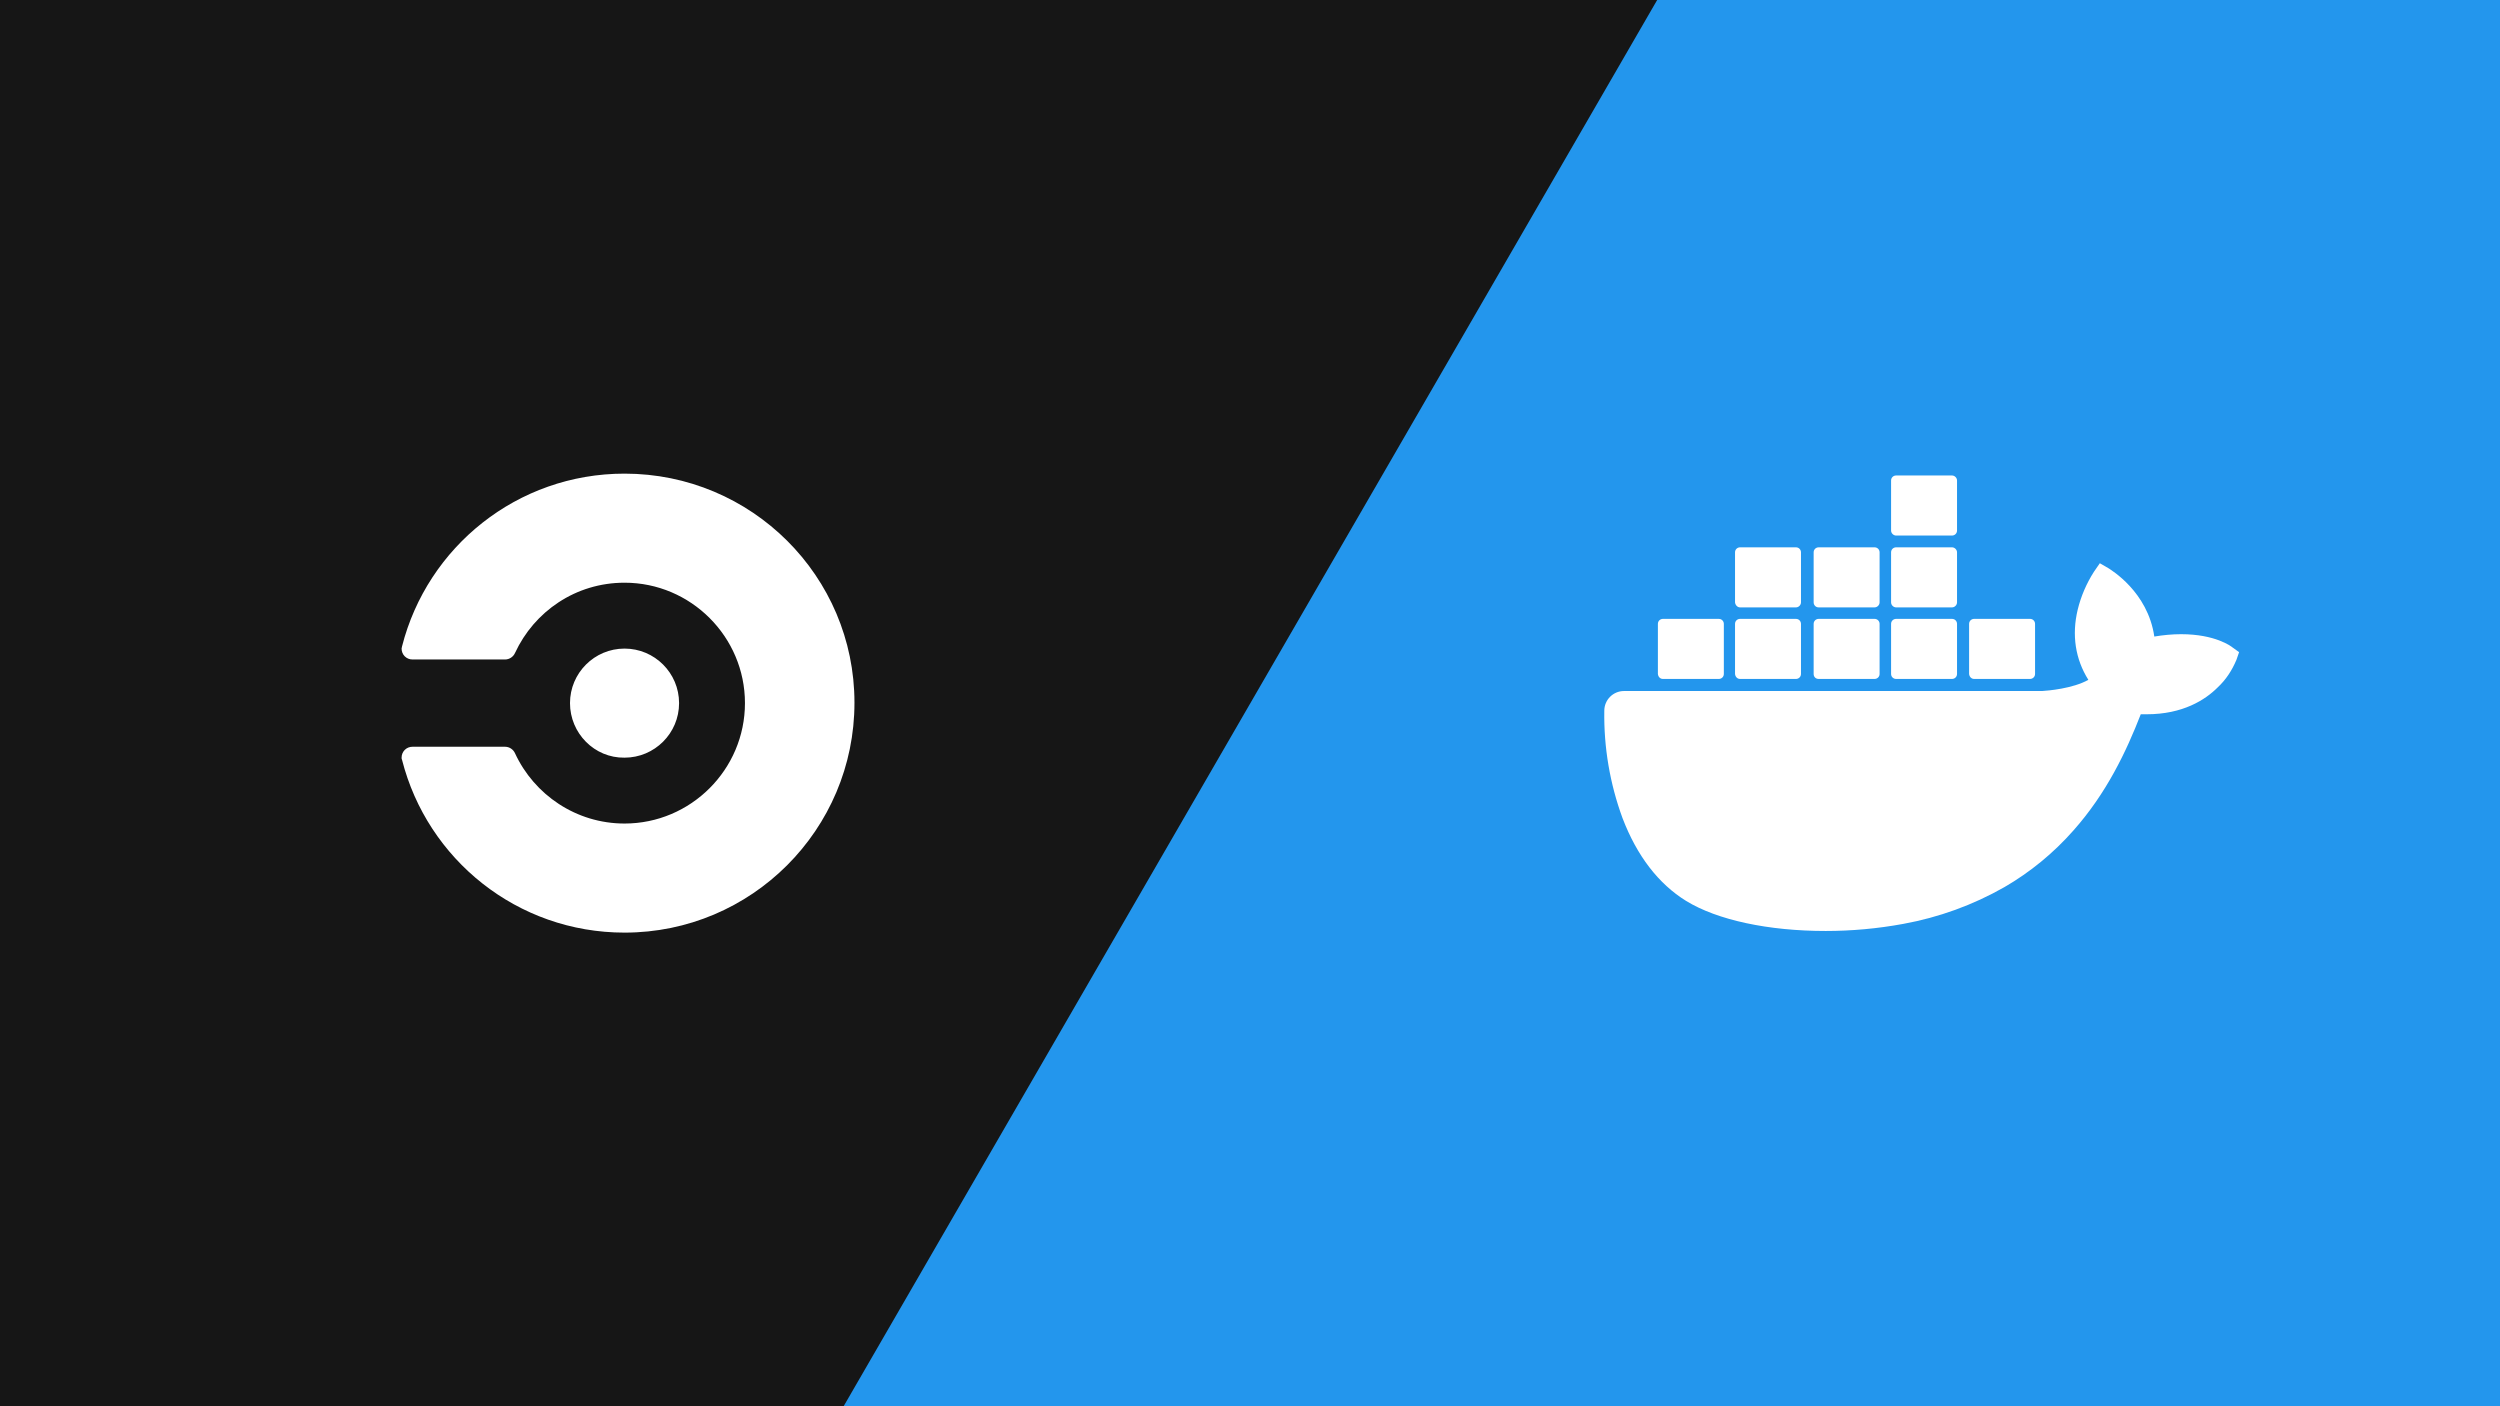 <?xml version="1.0" encoding="UTF-8" standalone="no"?>
<svg
   xmlns:dc="http://purl.org/dc/elements/1.1/"
   xmlns:cc="http://creativecommons.org/ns#"
   xmlns:rdf="http://www.w3.org/1999/02/22-rdf-syntax-ns#"
   xmlns:svg="http://www.w3.org/2000/svg"
   xmlns="http://www.w3.org/2000/svg"
   xmlns:sodipodi="http://sodipodi.sourceforge.net/DTD/sodipodi-0.dtd"
   xmlns:inkscape="http://www.inkscape.org/namespaces/inkscape"
   version="1.1"
   id="svg883"
   width="2560"
   height="1440"
   viewBox="0 0 2560 1440"
   sodipodi:docname="publishing-docker-images-with-circleci.svg"
   inkscape:version="1.0.1 (c497b03c, 2020-09-10)">
  <rect x="0" y="0" width="2560" height="1440" fill="#333333" stroke="none"/>
  <defs
     id="defs887" />
  <sodipodi:namedview
     pagecolor="#ffffff"
     bordercolor="#666666"
     borderopacity="1"
     objecttolerance="10"
     gridtolerance="10"
     guidetolerance="10"
     inkscape:pageopacity="0"
     inkscape:pageshadow="2"
     inkscape:window-width="1926"
     inkscape:window-height="1108"
     id="namedview885"
     showgrid="false"
     showguides="true"
     inkscape:guide-bbox="true"
     inkscape:zoom="0.30648378"
     inkscape:cx="1501.8762"
     inkscape:cy="689.13467"
     inkscape:window-x="1219"
     inkscape:window-y="279"
     inkscape:window-maximized="0"
     inkscape:current-layer="g891">
    <sodipodi:guide
       position="-5085.7,719.997"
       orientation="0,-1"
       id="guide2524" />
    <sodipodi:guide
       position="640,3678.586"
       orientation="1,0"
       id="guide3207" />
    <sodipodi:guide
       position="1920,1222.926"
       orientation="1,0"
       id="guide3211" />
  </sodipodi:namedview>
  <g
     inkscape:groupmode="layer"
     inkscape:label="Image"
     id="g891">
    <rect
       style="fill:#2396ed;fill-opacity:1;stroke-width:31.446;stroke-linecap:round;stroke-linejoin:round"
       id="rect897"
       width="2844.987"
       height="1784.983"
       x="-1606.494"
       y="-3252.475"
       transform="matrix(-0.501,0.866,-0.848,-0.529,0,0)" />
    <rect
       style="fill:#161616;fill-opacity:1;stroke-width:31.446;stroke-linecap:round;stroke-linejoin:round"
       id="rect897-0"
       width="2844.987"
       height="1784.983"
       x="-1293.696"
       y="-1470.439"
       transform="matrix(-0.501,0.866,-0.848,-0.529,0,0)" />
    <g
       id="g2445"
       transform="matrix(3.015,0,0,3.015,1579.79,-251.474)"
       style="fill:#ffffff">
      <path
         d="m 234.4,303.4 c -0.6,-0.5 -6,-4.6 -17.6,-4.6 -3,0 -6.1,0.3 -9.1,0.8 -2.2,-15.3 -14.9,-22.7 -15.4,-23.1 l -3.1,-1.8 -2,2.9 c -2.5,3.9 -4.4,8.3 -5.5,12.8 -2.1,8.7 -0.8,16.9 3.6,23.9 -5.3,3 -13.9,3.7 -15.7,3.8 h -142 c -3.7,0 -6.7,3 -6.7,6.7 -0.2,12.4 1.9,24.8 6.2,36.5 4.9,12.8 12.2,22.3 21.6,28.1 10.6,6.5 27.9,10.2 47.4,10.2 8.8,0 17.6,-0.8 26.3,-2.4 12.1,-2.2 23.7,-6.4 34.4,-12.5 8.8,-5.1 16.7,-11.6 23.4,-19.2 11.3,-12.7 18,-26.9 22.9,-39.5 h 2 c 12.3,0 19.9,-4.9 24.1,-9.1 2.8,-2.6 4.9,-5.8 6.4,-9.4 l 0.9,-2.6 z"
         id="path1865"
         style="fill:#ffffff"
         sodipodi:nodetypes="cscccccccscccsccccscccc" />
      <path
         d="m 40.8,314 h 19 c 0.9,0 1.7,-0.7 1.7,-1.7 v -17 c 0,-0.9 -0.7,-1.7 -1.7,-1.7 h -19 c -0.9,0 -1.7,0.7 -1.7,1.7 v 17 c 0.1,1 0.8,1.7 1.7,1.7 z m 26.2,0 h 19 c 0.9,0 1.7,-0.7 1.7,-1.7 v -17 c 0,-0.9 -0.7,-1.7 -1.7,-1.7 H 67 c -0.9,0 -1.7,0.7 -1.7,1.7 v 17 c 0.1,1 0.8,1.7 1.7,1.7 m 26.7,0 h 19 c 0.9,0 1.7,-0.7 1.7,-1.7 v -17 c 0,-0.9 -0.7,-1.7 -1.7,-1.7 h -19 c -0.9,0 -1.7,0.7 -1.7,1.7 v 17 c 0,1 0.7,1.7 1.7,1.7 z m 26.3,0 h 19 c 0.9,0 1.7,-0.7 1.7,-1.7 v -17 c 0,-0.9 -0.7,-1.7 -1.7,-1.7 h -19 c -0.9,0 -1.7,0.7 -1.7,1.7 v 17 c 0,1 0.8,1.7 1.7,1.7 z M 67,289.7 h 19 c 0.9,0 1.7,-0.8 1.7,-1.7 v -17 c 0,-0.9 -0.7,-1.7 -1.7,-1.7 H 67 c -0.9,0 -1.7,0.7 -1.7,1.7 v 17 c 0.1,0.9 0.8,1.7 1.7,1.7 m 26.7,0 h 19 c 0.9,0 1.7,-0.8 1.7,-1.7 v -17 c 0,-0.9 -0.7,-1.7 -1.7,-1.7 h -19 c -0.9,0 -1.7,0.7 -1.7,1.7 v 17 c 0,0.9 0.7,1.7 1.7,1.7 m 26.3,0 h 19 c 0.9,0 1.7,-0.8 1.7,-1.7 v -17 c 0,-0.9 -0.8,-1.7 -1.7,-1.7 h -19 c -0.9,0 -1.7,0.7 -1.7,1.7 v 17 c 0,0.9 0.8,1.7 1.7,1.7 m 0,-24.4 h 19 c 0.9,0 1.7,-0.7 1.7,-1.7 v -17 c 0,-0.9 -0.8,-1.7 -1.7,-1.7 h -19 c -0.9,0 -1.7,0.7 -1.7,1.7 v 17 c 0,0.9 0.8,1.7 1.7,1.7 m 26.5,48.7 h 19 c 0.9,0 1.7,-0.7 1.7,-1.7 v -17 c 0,-0.9 -0.7,-1.7 -1.7,-1.7 h -19 c -0.9,0 -1.7,0.7 -1.7,1.7 v 17 c 0.1,1 0.8,1.7 1.7,1.7"
         id="path1867"
         style="fill:#ffffff" />
    </g>
    <path
       style="fill:#ffffff;stroke-width:4.468"
       inkscape:connector-curvature="0"
       id="path7"
       d="m 583.679,720 c 0,-30.827 25.019,-55.846 55.846,-55.846 30.827,0 55.846,25.019 55.846,55.846 0,30.827 -25.019,55.846 -55.846,55.846 -30.827,0.447 -55.846,-25.019 -55.846,-55.846 z m 55.846,-235 c -109.905,0 -201.939,75.057 -227.852,176.92 0,0.894 -0.447,1.34 -0.447,2.234 0,6.255 4.914,11.169 11.169,11.169 h 94.715 c 4.468,0 8.489,-2.681 10.276,-6.702 v 0 c 19.658,-42.443 62.101,-71.93 112.139,-71.93 67.909,0 123.308,55.399 123.308,123.308 0,67.909 -55.399,123.308 -123.308,123.308 -49.591,0 -92.481,-29.487 -112.139,-71.93 v 0 c -1.787,-4.021 -5.808,-6.702 -10.276,-6.702 h -94.715 c -6.255,0 -11.169,4.914 -11.169,11.169 0,0.894 0,1.34 0.447,2.234 C 437.586,879.943 529.62,955 639.525,955 769.534,955 874.972,849.563 874.972,719.553 874.972,589.99 769.534,485 639.525,485 Z" />
  </g>
</svg>
